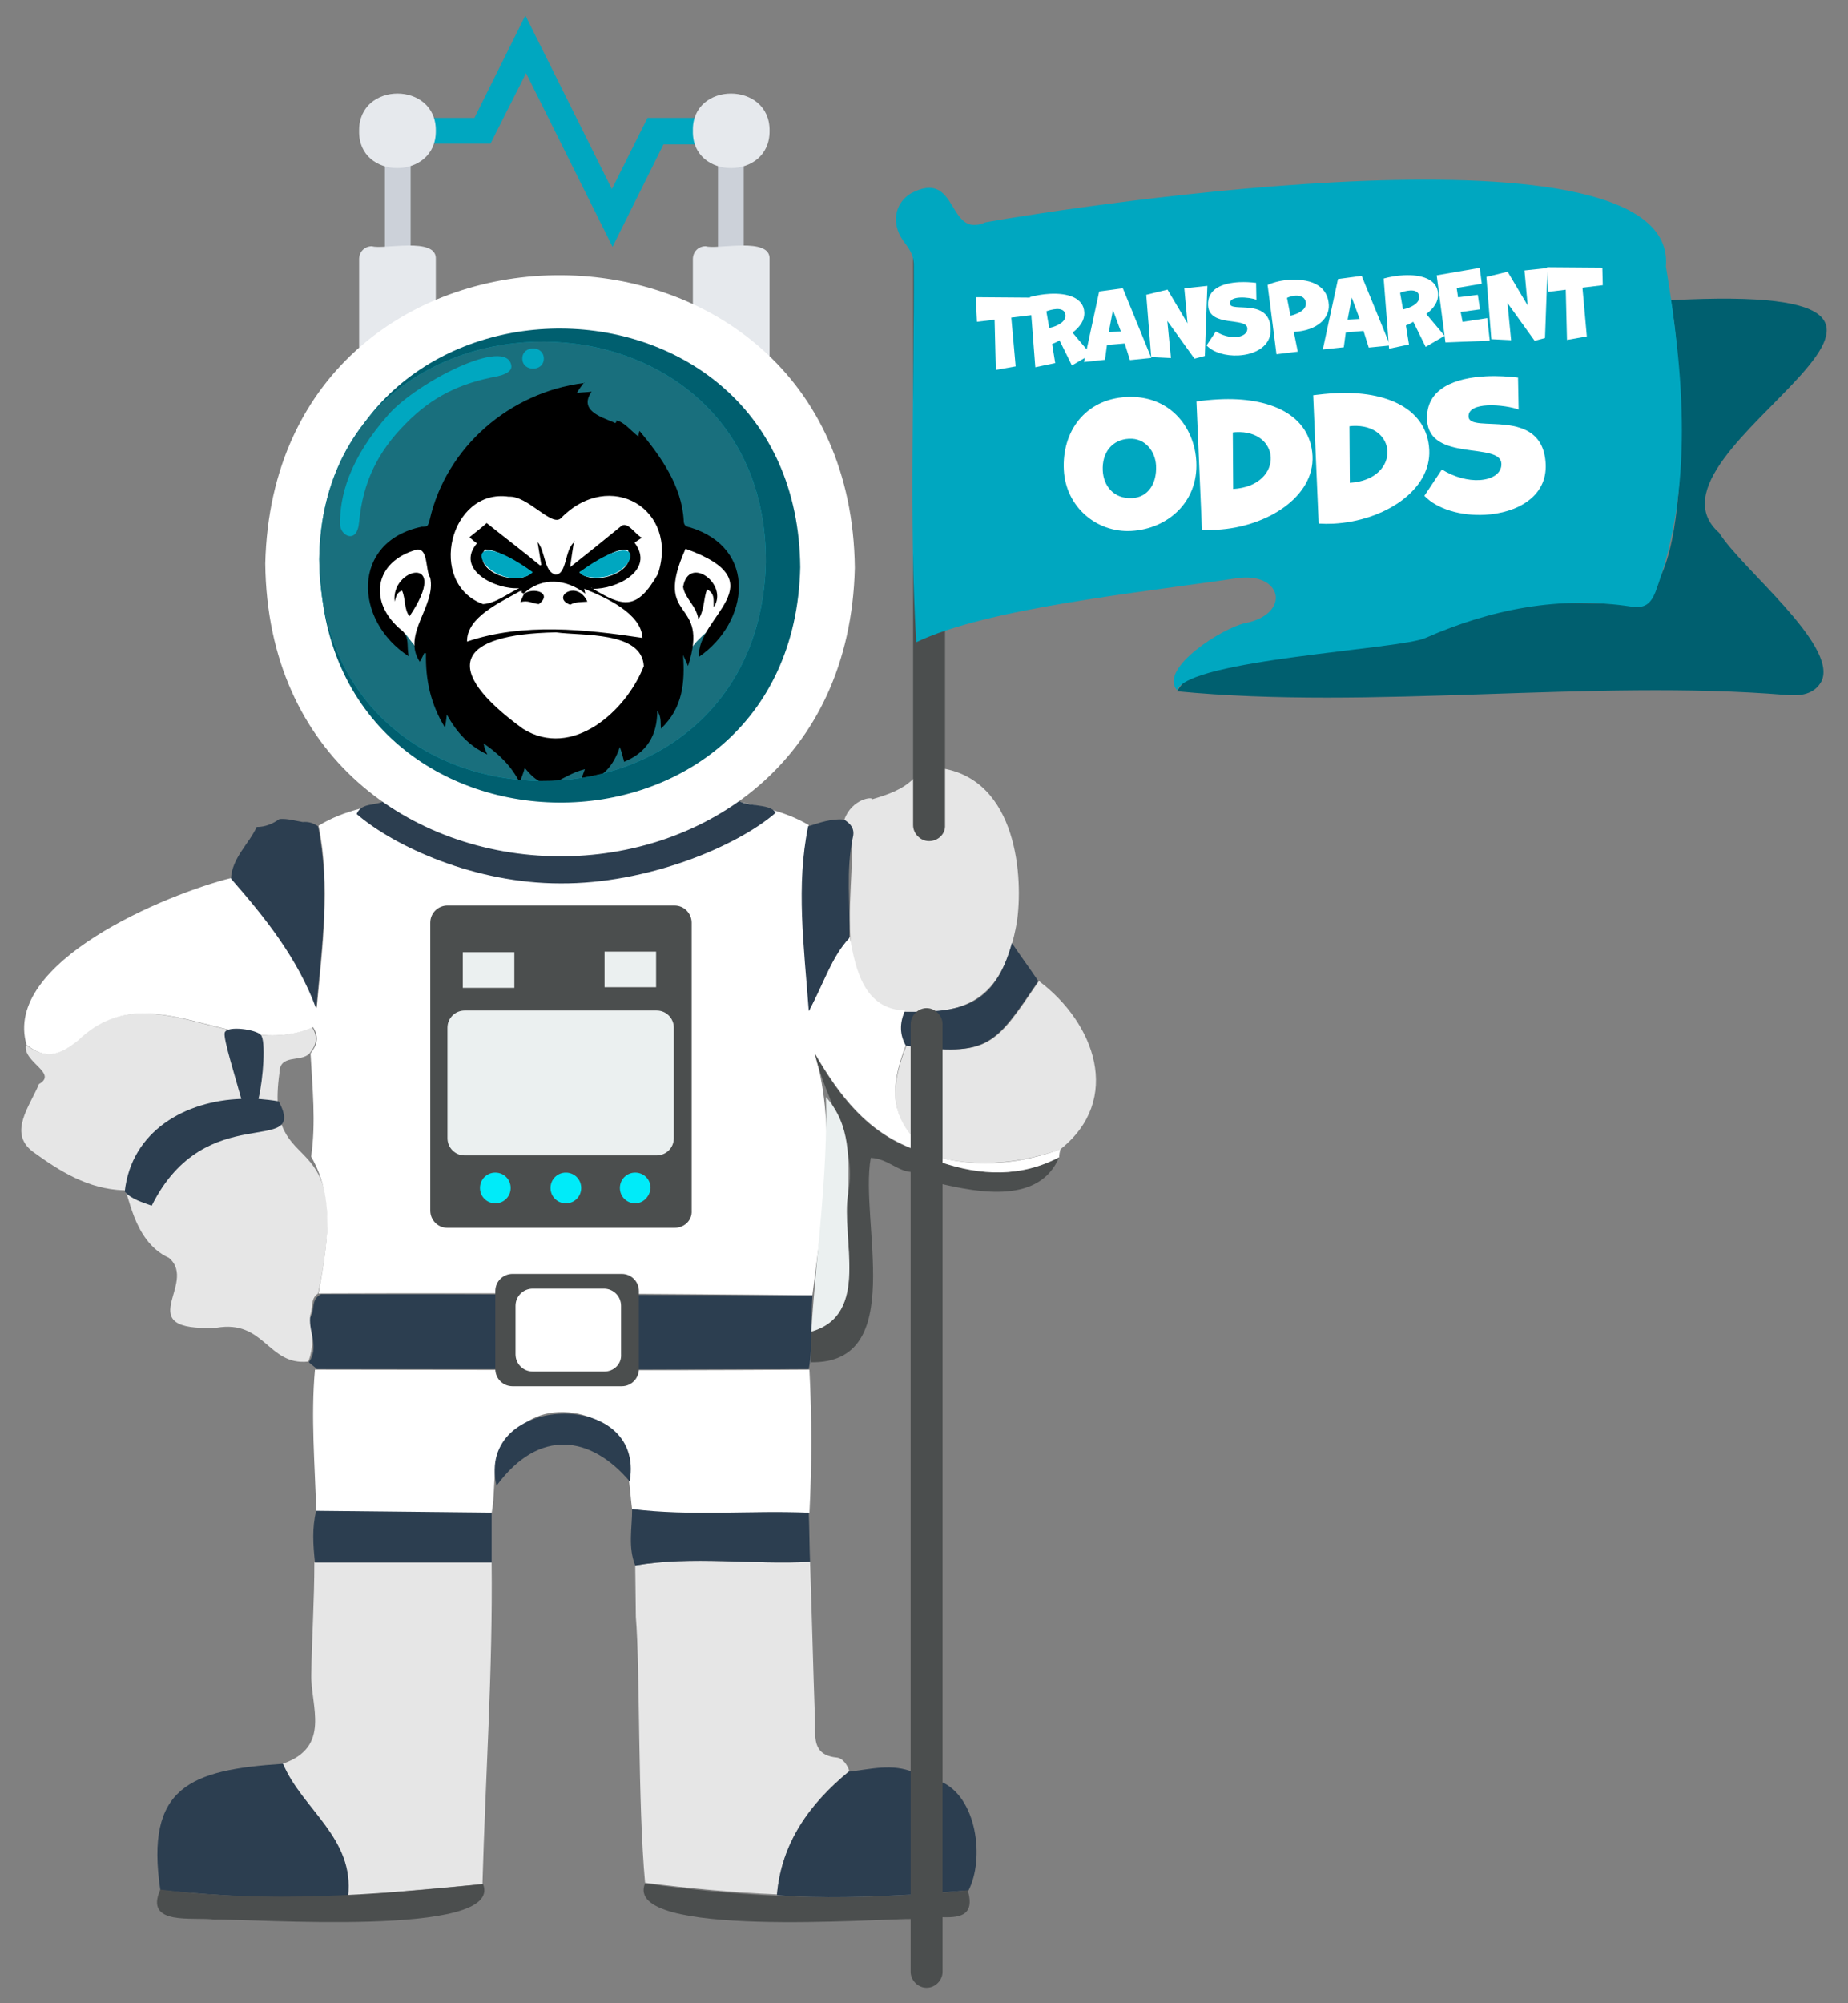 <svg xmlns="http://www.w3.org/2000/svg" xmlns:xlink="http://www.w3.org/1999/xlink" viewBox="0 0 300 325">
  <rect x="0" y="0" width="300" height="325" fill="#808080" stroke="none"/>
  <defs/>
  <path fill="#FFF" d="M4.32 169.52c-3.98-13.45 22.81-24.5 33.26-27.09 5.58 6.37 10.86 12.95 13.84 21.11.9-9.96 2.29-19.72.3-29.58 4.18-2.59 8.96-3.29 13.64-4.28 12.85 10.86 39.64 10.96 52.39-.1 4.58 1.1 9.36 1.79 13.54 4.28-1.99 9.66-.7 19.22.1 29.98 2.49-4.68 3.69-8.76 6.57-11.85.9 5.18 2.29 11.75 8.96 11.95-.7 1.89-.8 3.69.2 5.48-2.09 5.38-3.09 10.56 1.29 15.34v1.69c-7.67-2.79-12.15-8.76-16.13-15.54 3.69 12.55 1.2 26.39-.4 39.24-26.59-.3-53.68-.4-80.17-.3 1.29-7.47 2.89-15.04-1.2-22.21.8-5.58.2-11.15-.1-16.73 1-1.29 1.49-2.59.4-4.28-12.65 5.68-26.39-9.06-38.05 2.09-3.16 2.59-5.35 3.19-8.44.8z"/>
  <path fill="#005F6F" d="M191.06 112.15c10.76-16.53 56.27-14.44 73.7-14.14 10.86-1.69 8.17-40.34 6.47-49.3 59.96-3.19-7.47 24.3 7.87 37.75 3.49 5.68 19.22 18.13 16.63 24-1.2 2.29-3.59 2.49-5.78 2.29-31.56-2.59-67.32 2.49-98.89-.6z"/>
  <path fill="#FFF" d="M102.62 244.92c-.2-1.49-.3-3.09-.5-4.58 2.09-9.16-10.56-14.34-17.13-9.26-5.98 2.99-4.18 8.96-5.18 14.44l-28.48-.3c-.2-7.67-.9-15.34-.2-23.01 26.59 0 53.28.2 80.27 0 .4 7.77.4 15.54 0 23.31-9.56-.51-19.22.59-28.78-.6z"/>
  <path fill="#FFF" d="M4.22 169.52c3.09 2.29 5.38 1.79 8.37-.8 11.65-11.15 25.4 3.59 38.05-2.09 1.1 1.69.6 3.09-.4 4.28-1.39 1.49-4.88 0-4.88 3.19-2.59 18.62 12.55 6.47 6.27 35.75-1.39.9-.7 2.59-1.39 3.78-.7 0-.4 0 .1-.1.7 1.79.5 5.58-.3 7.37-6.57.7-7.07-6.87-14.94-5.48-14.24.6-2.79-7.17-7.67-11.35-6.17-2.79-6.47-11.45-7.37-10.96-5.78-.2-10.36-3.09-14.74-6.27-4.08-3.09-.4-7.47 1-10.96 3.18-1.78-2.7-3.57-2.1-6.36zM79.81 253.48c.2 17.43-1 34.76-1.49 52.19-7.27.7-14.64 1.29-21.91 1.99 1.2-9.46-7.47-14.14-10.56-21.51 7.97-2.69 4.58-9.36 4.68-14.44.1-6.08.5-12.15.5-18.23h28.78z" opacity=".8"/>
  <path fill="#2C3E50" d="M45.95 286.15c3.09 7.37 11.65 12.05 10.56 21.51-10.16.5-20.32 0-30.48-1-2.49-16.73 4.78-19.52 19.92-20.51zM49.14 133.37c1-.1 1.79.2 2.49.7 1.99 9.86.6 19.62-.3 29.58-2.99-8.17-8.27-14.74-13.84-21.11.2-3.39 2.89-5.58 4.18-8.37 1.39 0 2.59-.5 3.69-1.29 1.29-.11 2.58.29 3.78.49z"/>
  <path fill="#4B4E4E" d="M26.03 306.56c17.43 2.19 34.96.9 52.39-.9 3.49 8.76-37.75 5.58-43.62 5.78-3.39-.49-11.46 1.1-8.77-4.88z"/>
  <path fill="#2C3E50" d="M79.81 253.48H51.13c-.3-2.79-.5-5.58.2-8.37l28.48.3v8.07z"/>
  <path fill="#FFF" d="M103.22 262.34c0-.9-.1-7.37-.1-8.37 9.26-1.59 18.92-.1 28.38-.6.3 8.57.5 17.13.8 25.6.1 2.69-.6 5.78 3.59 6.17.9.1 1.69 1.2 1.99 2.19-6.37 5.18-10.96 11.55-11.75 20.02-7.17-.3-14.34-1-21.41-1.89-1.2-12.84-.81-34.95-1.5-43.12zM141.56 129.68c2.69-.8 4.98-1.59 6.77-3.39 1 3.98 3.49 1.69 4.28-1.69 12.65 1.79 13.54 18.03 12.45 25.1-2.09 11.65-7.47 15.14-18.23 14.44-14.94-.9-5.48-28.09-9.76-31.17 1.2-3.39 4.69-3.78 4.49-3.29zM152.72 187.85c-.7-2.59 1.39-8.76-2.09-9.16-3.29.1-1.79 4.18-2.19 6.27-4.38-4.78-3.39-9.96-1.29-15.34 13.54 1.89 14.44-.1 21.51-10.46 9.06 6.77 13.64 19.22 3.49 27.29h.1c-6.49 2.19-12.96 2.99-19.53 1.4z" opacity=".8"/>
  <path fill="#2C3E50" d="M131.5 253.38c-9.36.5-19.12-1-28.38.6-1.2-2.99-.5-6.08-.5-9.16 9.56 1.2 19.12.2 28.68.6.1 2.68.1 5.37.2 7.96z"/>
  <path fill="#4B4E4E" d="M148.33 307.36v3.98c-5.68-.1-47.31 3.19-43.62-5.78 14.44 2 28.98 2.8 43.62 1.8z"/>
  <path fill="#2C3E50" d="M168.55 159.16c-7.07 10.36-8.07 12.35-21.51 10.46-1-1.79-1-3.59-.2-5.48 8.86.1 14.54-.6 17.43-11.15 1.39 2.09 2.89 4.08 4.28 6.17zM80.61 241.03c-3.49-14.94 24.3-15.94 21.61-.7-6.27-7.37-14.64-8.76-21.61.7zM152.62 307.06c0-5.58 0-12.45.1-18.03 5.88 2.49 7.17 12.55 4.48 17.73-1.6 0-3.09.2-4.58.3z"/>
  <path fill="#4B4E4E" d="M152.62 192.03c0-1.2 0-2.29.1-3.49 6.57 2.19 12.95 2.49 19.22-.8-3.19 7.58-12.95 5.78-19.32 4.29z"/>
  <path fill="#FFF" d="M171.94 187.75c-6.27 3.29-12.75 2.99-19.22.8v-.7c6.57 1.59 13.05.9 19.42-1.39-.1.39-.2.89-.2 1.29z"/>
  <path fill="#4B4E4E" d="M152.62 307.06c1.49-.1 2.99-.2 4.48-.4 1.29 4.38-1.59 4.48-4.48 4.38v-3.98z"/>
  <path fill="#2C3E50" d="M93.26 210.06c0-.1 0-.1 0 0-13.64-.1-27.39-.1-41.13-.1-1.79.9-.9 2.59-1.79 3.78-.2 2.49 1.49 4.88-.2 7.27.4.4.9.7 1.29 1.1h40.73v.1c13.05 0 26.09-.1 39.14-.1.7-3.88.3-7.97.6-11.95-12.95 0-25.8-.1-38.64-.1zM57.9 132.07c1-2.49 4.58-.7 5.58-3.39 15.24 11.55 39.84 10.96 55.97.9 1.39 1.49 5.48.6 6.47 2.29-6.47 5.58-21.01 11.55-34.96 11.45-13.74.01-26.78-5.87-33.06-11.25z"/>
  <path fill="#4B4E4E" d="M131.6 221.01c0-1.69.1-3.29.1-4.98 9.66-2.79 4.78-15.04 5.98-22.41 1.59-8.37-3.59-14.74-5.38-22.61 3.88 6.77 8.47 12.75 16.13 15.54 0 1.2-.1 2.39-.1 3.59-2.49.1-4.18-2.19-6.97-2.29-1.89 10.26 6.08 33.46-9.76 33.16z"/>
  <path fill="#2C3E50" d="M136.98 132.97c1.1.6 1.79 1.49 1.49 2.79-1.2 5.48-.4 10.96-.6 16.43-2.89 3.09-4.08 7.17-6.57 11.85-.8-10.76-2.09-20.32-.1-29.98 1.9-.59 3.79-1.29 5.78-1.09z"/>
  <path fill="#EBF0F0" d="M134.09 177.99c4.08 4.58 3.69 10.16 3.59 15.64-1.2 7.37 3.69 19.62-5.98 22.41.8-12.66 2.69-25.3 2.39-38.05z"/>
  <path fill="#2C3E50" d="M45.25 178.68c-1.1-.2-2.19-.3-3.29-.4.8-3.39 1.2-9.46.4-10.36-.7-.9-5.48-1.59-5.88-.4-.3.9 1.89 7.77 2.69 10.76-9.06.3-17.83 5.18-18.92 15.04 1 1.2 2.99 1.79 4.38 2.29 8.77-17.62 25.5-7.66 20.62-16.93zM137.78 287.44c3.49-.4 7.07-1.39 10.56.1v19.82c-7.37.4-14.84.7-22.21.1.69-8.46 5.27-14.74 11.65-20.02z"/>
  <g fill="#CCD1D9">
    <path d="M116.56 21.42h4.18v19.02h-4.18zM62.48 21.42h4.18v19.02h-4.18z"/>
  </g>
  <path fill="#00A7C0" d="M123.93 19.13h-18.82l-5.78 11.55L85.29 2.5l-8.27 16.63H59.2v4.18h20.42l5.78-11.45 14.04 28.19 8.27-16.63h16.33v-4.28h-.11v-.01z"/>
  <path fill="#E6E9ED" d="M124.93 42.04c.2-3.69-8.57-1.49-10.36-2.09-1.2 0-2.09.9-2.09 2.09v20.52c-.2 3.69 8.57 1.49 10.36 2.09 1.2 0 2.09-.9 2.09-2.09V42.04zM124.93 21.22c.1 8.07-12.65 8.07-12.45 0-.2-8.06 12.55-8.06 12.45 0zM70.75 42.04c.2-3.69-8.57-1.49-10.36-2.09-1.2 0-2.09.9-2.09 2.09v20.52c-.2 3.78 8.57 1.59 10.36 2.19 1.2 0 2.09-.9 2.09-2.09V42.04zM70.75 21.22c.1 8.07-12.65 8.07-12.45 0-.1-8.06 12.55-8.06 12.45 0z"/>
  <path fill="#FFF" d="M138.77 92.14c-1.49 62.84-95.01 62.15-95.71-.7 1.49-62.85 95.01-62.15 95.71.7z"/>
  <path fill="#005F6F" d="M129.91 92.04c-1.2 51.29-77.49 50.69-77.98-.6 1.19-51.19 77.48-50.7 77.98.6z"/>
  <path fill="#00A7C0" d="M124.33 91.24c-1.2 47.61-72.01 47.11-72.51-.5.6-47.41 72.71-46.91 72.51.5z"/>
  <path fill="#196F7D" d="M124.33 91.24c-1.2 47.61-72.01 47.11-72.51-.5.6-47.41 72.71-46.91 72.51.5z"/>
  <defs>
    <path id="a" d="M124.33 91.24c-1.2 47.61-72.01 47.11-72.51-.5.6-47.41 72.71-46.91 72.51.5z"/>
  </defs>
  <clipPath id="b">
    <use overflow="visible" xlink:href="#a"/>
  </clipPath>
  <g clip-path="url(#b)">
    <path fill="#FFF" d="M102.42 117.93c1.79-2.49 7.17-9.56 7.37-12.75l1.89 1c1.39-3.49 7.47-5.88 7.77-9.96-1.49-5.78-3.49-7.07-8.76-9.46-1.2-1.79-5.78-6.57-7.37-8.27l-6.17-1.89-6.57 4.68-7.77-3.29-6.17 1.2-3.69 5.18-1.89 4.68-3.49-1.1-2.89 1-2.79 2.19-1.29 3.19-.1 2.79 1.29 2.89 2.39 2.59 1.69.3 1.69 2.19 2.79-1.2c4.98 12.85 19.12 23.9 32.07 14.04z"/>
    <path d="M72.24 118.03c-2.29-3.69-3.19-7.67-3.09-12.05h-.3c-.2.5-.5 1-.7 1.39-2.99-4.48 2.69-9.06 1.69-13.64-.8-1.2-.3-4.68-2.09-4.58-7.07 1.89-8.07 8.66-2.49 13.15 1.29 1.1.7 2.49 1.1 4.18-8.96-5.78-9.36-18.63 2.1-21.02 1 0 1-.1 1.29-1.1 2.69-11.85 13.05-20.72 25-22.21-.3.4-.7.9-1.1 1.59.9-.1 1.59-.1 2.39-.2-2.09 2.99 1.39 4.08 3.59 4.98.2.2.5.1.4-.3 1.29.2 2.39 1.69 3.59 2.59.1-.4.1-.7.2-.9 3.49 4.18 6.87 8.96 7.17 14.54 0 .7.3 1 1 1.1 11.06 3.39 9.66 15.34 1.49 21.01-.5-6.47 13.05-12.05-2.19-17.53-5.48 12.25 4.08 7.67.4 19.02-.3-.8-.6-1.29-.8-1.79.3 4.38 0 8.57-3.59 11.95-.1-1 .1-1.89-.6-2.89 0 3.98-1.69 6.77-5.38 8.27-.2-.8-.4-1.59-.7-2.39-1 2.99-2.99 5.58-6.37 5.58.2-.6.4-1.2.7-1.99-4.48 1.1-5.78 4.68-9.76-.2-.2.8-.5 1.39-.8 2.39-1.39-2.69-3.29-4.58-5.88-6.37.2 1 .2.9.6 1.79-2.99-1.39-4.98-3.59-6.57-6.47-.1.91-.2 1.5-.3 2.1zm12.15-22.11c-3.09 1.79-8.66 4.18-8.57 8.17 9.06-3.09 19.32-1.99 28.48-.6-.2-3.98-5.98-6.57-9.46-7.97.1.4.1.6.2.8-3.09-2.39-7.07-2.79-10.06 0-.1-.1-.2-.2-.4-.2l.2-.2h-.39zm11.85-.4c-.1-.1-.2-.2-.3-.2 5.28 3.29 7.47 3.69 10.86-2.19 3.49-10.46-7.77-17.23-15.74-9.06-1.49 1.49-5.38-3.69-8.47-3.49-9.56-1.39-13.35 14.04-4.18 17.43 1.99-.1 3.98-1.69 5.88-2.59-3.78.3-10.46-2.99-6.87-7.27-.4-.3-.8-.6-1.2-1 1-.8 1.89-1.49 2.79-2.29 2.99 2.39 5.88 4.58 8.66 6.87.1 0 .2-.1.2-.1-.2-1.2-.4-2.39-.6-3.69 1.29 1.49 1 4.78 2.89 5.28 1.89 0 1.49-3.98 2.99-5.18-.2 1.2-.4 2.49-.6 3.98 2.89-2.29 5.38-4.28 8.17-6.57 1.1-1.1 2.39 1.29 3.49 1.79-.5.3-.9.6-1.2.8 3.39 4.49-2.98 7.58-6.77 7.48zm-5.97 7.07c-16.13.3-18.82 5.88-5.38 15.64 7.97 4.98 16.73-2.79 19.62-10.16-.3-5.68-9.96-4.88-14.24-5.48zm-3.89-9.76c-2.39-1.2-5.18-3.69-7.67-3.69-2.18 3.59 5.38 6.18 7.67 3.69zm7.67 0c2.29 2.39 9.56 0 7.87-3.59-2.39-.49-5.58 2.6-7.87 3.59z"/>
    <path d="M113.38 100.5c-.3-2.19-2.19-3.39-2.49-5.28.9-5.28 7.47-.4 4.98 3.29-.1-1 .3-2.19-1.1-2.89-.6 1.69-.4 3.29-1.39 4.88zM66.47 100c-.9-1.2-.6-2.79-1.2-4.18-.9.3-1 1.1-1.2 1.79-.69-5.57 9.27-7.76 2.4 2.39zM94.85 62.16v-.1h-.1zM103.71 69.83v.1zM72.24 118.03l.1.1-.1-.1zM93.16 88.05c0-.1.1-.2.1-.3.1.1-.1.1-.1.3zM95.35 97.61c-1 .1-1.89 0-2.79.5-3.19-1.19 1.1-4.18 2.79-.5zM85.09 96.32c1.59-1.1 4.68-.1 2.39 1.69-1.1-.1-1.79-.7-2.99-.3.2-.59.4-.99.6-1.39zM95.05 96.32v.1-.1z"/>
    <path fill="#00A7C0" d="M83.8 93.83c-6.97-.2-8.96-9.36 2.69-1-.8.8-1.8.9-2.69 1zM95.15 93.53c-.5-.1-.7-.3-1.1-.7 12.55-9.06 9.17 2.39 1.1.7z"/>
  </g>
  <path fill="#00A7C0" d="M55.21 85.16c-.1-4.48 1.39-10.66 7.97-18.03C67.86 61.96 82.2 54.59 83 59.27c.1.5-.1 1.29-2.29 1.79-5.98 1.1-10.56 3.29-14.84 7.67-4.58 4.58-6.97 9.56-7.57 15.94-.3 3.68-2.99 2.29-3.09.49zM88.28 58.17c0 2.19-3.49 2.19-3.49 0s3.49-2.19 3.49 0z"/>
  <g>
    <path fill="#4B4E4E" d="M100.93 224.9H83.2c-1.59 0-2.79-1.29-2.79-2.79v-12.65c0-1.59 1.29-2.79 2.79-2.79h17.73c1.59 0 2.79 1.29 2.79 2.79v12.65c-.01 1.49-1.2 2.79-2.79 2.79z"/>
    <path fill="#FFF" d="M98.14 222.51H86.48c-1.59 0-2.79-1.29-2.79-2.79v-7.87c0-1.59 1.29-2.79 2.79-2.79h11.55c1.59 0 2.79 1.29 2.79 2.79v7.87c.11 1.59-1.19 2.79-2.68 2.79z"/>
  </g>
  <g>
    <path fill="#4B4E4E" d="M109.49 199.2H72.64c-1.59 0-2.79-1.29-2.79-2.79V149.7c0-1.59 1.29-2.79 2.79-2.79h36.85c1.59 0 2.79 1.29 2.79 2.79v46.71c.1 1.6-1.2 2.79-2.79 2.79z"/>
    <path fill="#EBF0F0" d="M106.6 187.45H75.43c-1.59 0-2.79-1.29-2.79-2.79v-17.93c0-1.59 1.29-2.79 2.79-2.79h31.17c1.59 0 2.79 1.29 2.79 2.79v17.93c0 1.59-1.29 2.79-2.79 2.79zM75.13 154.48h8.37v5.78h-8.37zM98.14 154.38h8.37v5.78h-8.37z"/>
    <path fill="#00EBF9" d="M80.41 195.22c-1.39 0-2.49-1.1-2.49-2.49 0-1.39 1.1-2.49 2.49-2.49 1.39 0 2.49 1.1 2.49 2.49 0 1.39-1.1 2.49-2.49 2.49zM91.86 195.22c-1.39 0-2.49-1.1-2.49-2.49 0-1.39 1.1-2.49 2.49-2.49 1.39 0 2.49 1.1 2.49 2.49 0 1.39-1.09 2.49-2.49 2.49zM103.12 195.22c-1.39 0-2.49-1.1-2.49-2.49 0-1.39 1.1-2.49 2.49-2.49 1.39 0 2.49 1.1 2.49 2.49-.1 1.39-1.2 2.49-2.49 2.49z"/>
  </g>
  <path fill="#4B4E4E" d="M150.82 136.46c-1.39 0-2.59-1.2-2.59-2.59V40.74c0-1.39 1.2-2.59 2.59-2.59s2.59 1.2 2.59 2.59v93.12c.1 1.4-1.09 2.6-2.59 2.6zM150.42 322.5c-1.39 0-2.59-1.2-2.59-2.59V166.14c0-1.39 1.2-2.59 2.59-2.59s2.59 1.2 2.59 2.59v153.78c0 1.38-1.19 2.58-2.59 2.58z"/>
  <path fill="#00A7C0" d="M191.06 111.96c-2.99-3.59 7.57-10.16 11.06-10.86 7.57-1.49 6.08-8.47-1.49-7.27-16.13 2.39-40.44 4.88-51.89 10.36-1.2-20.32-.3-40.83-.4-61.25 0-1.69-.9-2.79-1.79-3.98-1.89-2.79-1.29-5.98 1.29-7.57 7.87-4.18 5.78 7.47 12.15 4.68 15.04-2.69 112.54-17.63 110.45 7.17 2.89 17.43 4.58 35.85-1.69 52.79-.8 1.99-1.79 2.69-3.88 2.39-11.65-1.79-22.81.4-33.46 5.08-4.2 1.88-38.36 3.48-40.35 8.46z"/>
  <g fill="#FFF">
    <path d="M161.66 60.01l-.2-8.14-2.86.34-.19-3.99 8.99.07.07 2.84-3.3.4.71 7.91-3.22.57z"/>
    <path d="M174.01 59.29L172 55.22c-.39.25-.85.45-1.2.59l.5 3.09-3.23.68-.88-11.38c1.02-.29 2.15-.47 3.24-.53 2.84-.15 5.47.61 5.59 3 .07 1.25-.64 2.33-1.91 3.29l2.97 3.53-3.07 1.8zm-3.68-6.08c1.5-.32 2.68-1.08 2.63-2.02-.04-.87-.72-1.09-1.46-1.05-.58.03-1.22.21-1.64.37l.47 2.7z"/>
    <path d="M183.43 58.42l-.85-2.7-2.88.25-.32 2.4-3.41.36 2.47-11.44 3.84-.52 4.62 11.3-3.47.35zm-2.76-8.11l-.67 3.57 1.96-.1-1.29-3.47zM193.91 58.19l-4.41-6.12.59 6.02-3.21-.16-.8-10.1 3.45-.84 3.25 5.47-.52-5.68 3.74-.4-.41 11.37-1.68.44zM197.38 53.78c1.11.69 2.27.96 3.21.91 1.15-.06 1.94-.6 1.9-1.42-.1-1.88-6.19-.11-6.38-3.72-.15-2.78 2.5-3.63 5.04-3.77 1-.05 1.98.02 2.76.11l.05 2.74c-.52-.2-1.68-.41-2.69-.35-.89.05-1.64.31-1.61.97.08 1.52 6.36-.98 6.62 4.04.15 2.84-2.47 4.23-5.22 4.38-2.02.11-4.08-.46-5.19-1.63l1.51-2.26zM207.22 57.47l-1.44-11.24c1.1-.49 2.39-.77 3.6-.83 3.96-.21 6.19 1.28 6.34 4.08.11 2.05-1.73 4.15-5.69 4.37l.65 3.2-3.46.42zm2.28-6.24c1.27-.32 2.55-.97 2.5-2.02-.05-.96-.82-1.29-1.7-1.24-.46.02-.95.16-1.37.36l.57 2.9zM222.2 56.39l-.85-2.7-2.88.25-.32 2.4-3.41.36 2.47-11.43 3.84-.52 4.62 11.3-3.47.34zm-2.76-8.11l-.67 3.57 1.96-.1-1.29-3.47z"/>
    <path d="M231.44 56.28l-2.01-4.07c-.39.25-.85.45-1.2.59l.5 3.09-3.23.68-.88-11.38c1.02-.29 2.15-.47 3.24-.53 2.84-.15 5.47.61 5.59 3 .07 1.25-.64 2.33-1.91 3.29l2.97 3.53-3.07 1.8zm-3.68-6.08c1.5-.32 2.68-1.08 2.63-2.02-.04-.87-.71-1.09-1.46-1.05-.58.03-1.22.21-1.64.37l.47 2.7z"/>
    <path d="M234.65 55.56l-1.42-10.89 6.99-1.21.33 2.57-4.08.69.23 1.52 3.2-.41.36 2.36-3.14.43.31 1.6 4.01-.61.4 3.66-7.19.29zM249.13 55.29l-4.41-6.12.59 6.02-3.21-.16-.8-10.1 3.45-.84 3.25 5.47-.52-5.68 3.74-.4-.41 11.37-1.68.44z"/>
    <path d="M254.38 55.15l-.2-8.14-2.86.34-.19-3.99 8.99.07.07 2.84-3.3.4.71 7.91-3.22.57z"/>
    <g>
      <path d="M183.64 86.14c-5.65.3-10.63-3.92-10.94-9.9-.32-6.16 3.39-11.47 10.17-11.83 6.92-.36 11.04 4.77 11.34 10.5.34 6.55-4.69 10.92-10.57 11.23zm4.03-10.63c-.12-2.2-1.68-4.47-4.39-4.33-2.74.14-4.41 2.24-4.26 5.18.12 2.37 1.69 4.61 4.79 4.45 2.52-.13 4.02-2.31 3.86-5.3zM194.23 65.12c1.18-.15 2.37-.27 3.55-.33 8.5-.45 14.94 2.58 15.29 9.16s-7.32 11.57-15.57 12c-.79.04-1.58.03-2.38-.02l-.89-20.81zm5.96 14.21c4.23-.25 6.22-2.79 6.1-5.16-.12-2.2-2.06-4.25-5.68-4.06-.14.01-.31.04-.48.05l.06 9.17zM213.18 64.12c1.18-.15 2.36-.27 3.55-.33 8.5-.45 14.94 2.59 15.29 9.17s-7.32 11.57-15.57 12c-.79.04-1.58.03-2.38-.02l-.89-20.82zm5.95 14.21c4.23-.25 6.22-2.79 6.1-5.16-.12-2.2-2.06-4.25-5.68-4.06-.14.01-.31.04-.48.05l.06 9.17z"/>
      <path d="M234.07 76.17c2.11 1.3 4.29 1.81 6.06 1.72 2.17-.11 3.68-1.13 3.6-2.68-.19-3.56-11.7-.21-12.06-7.04-.28-5.25 4.74-6.87 9.54-7.12 1.89-.1 3.74.03 5.22.21l.1 5.18c-.98-.37-3.18-.77-5.08-.67-1.69.09-3.11.59-3.05 1.83.15 2.88 12.02-1.85 12.52 7.64.28 5.37-4.68 8-9.87 8.28-3.81.2-7.72-.87-9.82-3.08l2.84-4.27z"/>
    </g>
  </g>
</svg>
